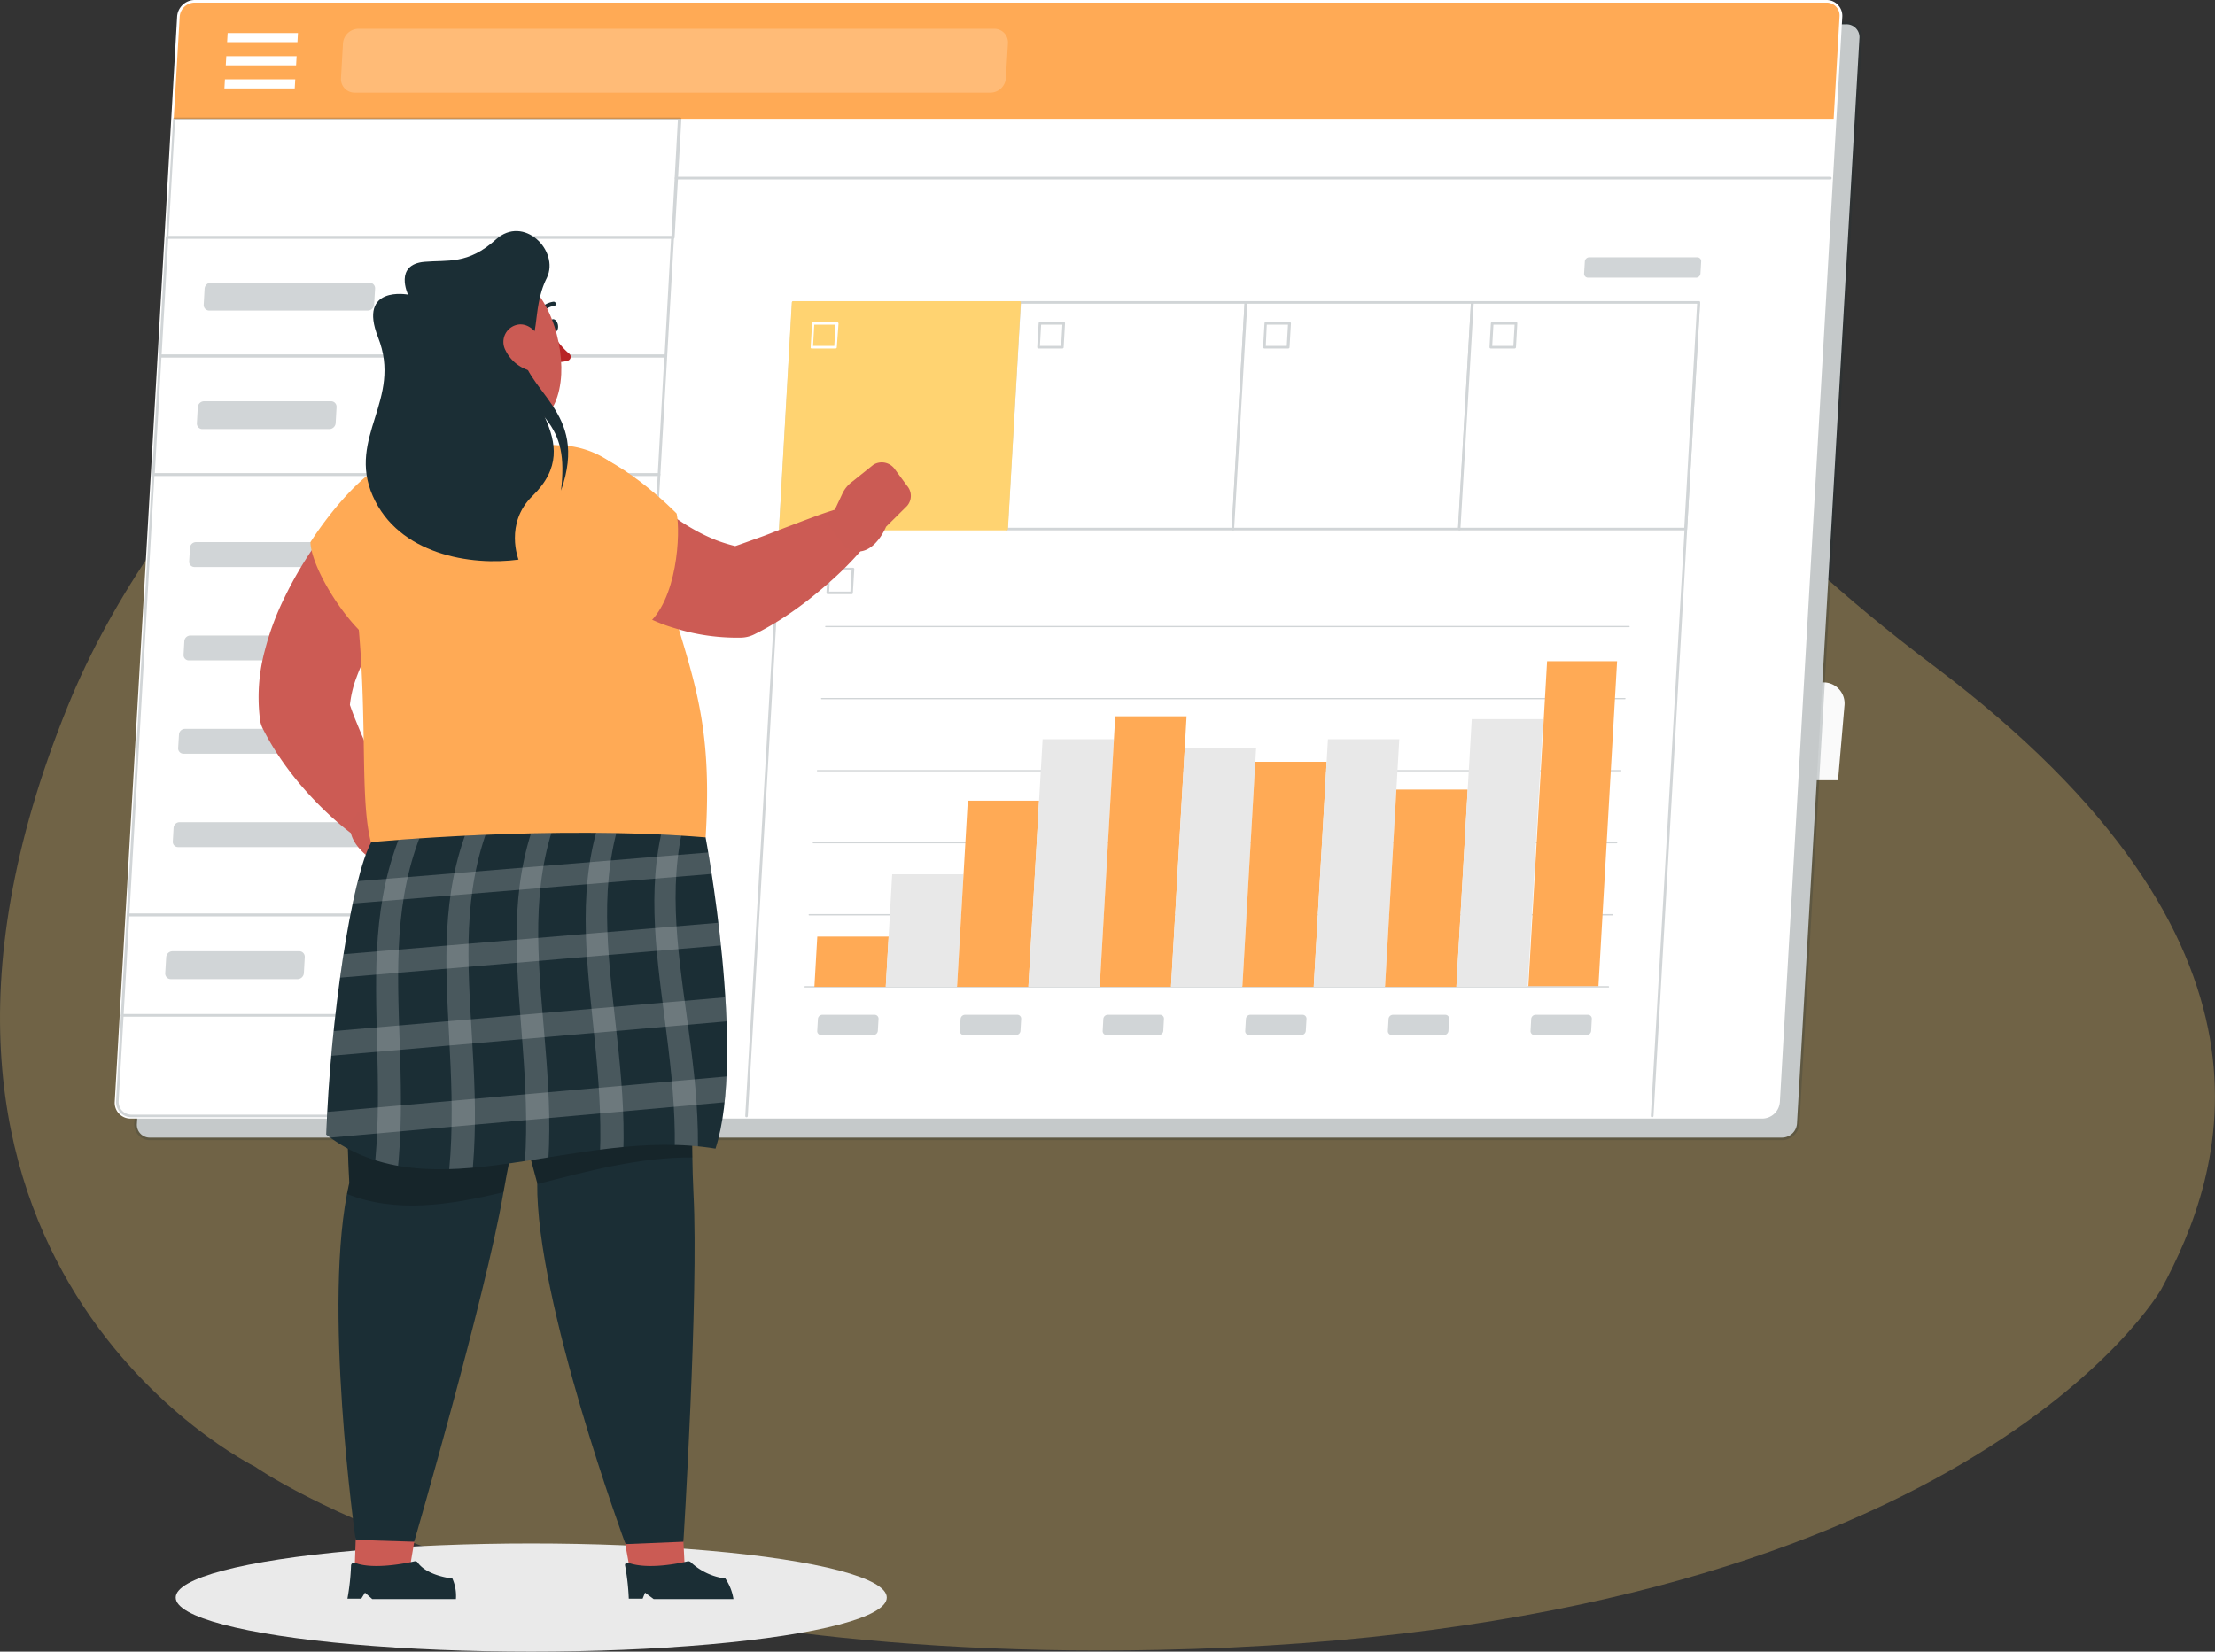 <svg xmlns="http://www.w3.org/2000/svg" xmlns:xlink="http://www.w3.org/1999/xlink" viewBox="0 0 344.27 256.77"><rect x="0" y="0" width="344.27" height="256.77" fill="#333333" stroke="none"/><defs><style>.cls-1{fill:none;}.cls-2{isolation:isolate;}.cls-15,.cls-3{fill:#ffd371;}.cls-3{opacity:0.3;}.cls-11,.cls-4{fill:#fff;}.cls-5{fill:#e7e7e7;}.cls-6{fill:#fafafa;}.cls-7{fill:#f0f0f0;}.cls-8{fill:#eaeaea;mix-blend-mode:multiply;}.cls-13,.cls-9{fill:#1b2e35;}.cls-11,.cls-12,.cls-19,.cls-9{opacity:0.2;}.cls-10{fill:#fa5;}.cls-14{fill:#e8e8e8;}.cls-16{fill:#cc5b54;}.cls-17{fill:#cb5b54;}.cls-18{fill:#b82425;}.cls-20{clip-path:url(#clip-path);}</style><clipPath id="clip-path"><path class="cls-1" d="M109.67,130.18s6.35,33.62,1.54,48.39C89.66,175.05,67.1,189,50.71,176.4c.61-17.88,3.93-40,7-45.48C57.67,130.92,85.69,128.21,109.67,130.18Z"/></clipPath></defs><g class="cls-2"><g id="Layer_2" data-name="Layer 2"><g id="Option_1" data-name="Option 1"><path class="cls-3" d="M180,256.5C82.68,258.48,39.61,228,39.61,228S-24.65,196.45,10.53,109.8c28-68.94,132.08-127,184.22-103.73s48.11,54.06,105.73,97.39,45.22,78.9,35.42,97C335.9,200.45,305.35,254,180,256.5Z"/><path class="cls-4" d="M213.84,92.6A2.8,2.8,0,0,1,211,89.52l.32,0-.32,0a3.36,3.36,0,0,1,3.28-3,2.79,2.79,0,0,1,2.81,3.08A3.36,3.36,0,0,1,213.84,92.6Zm.46-5.46a2.71,2.71,0,0,0-2.64,2.44A2.15,2.15,0,0,0,213.84,92a2.71,2.71,0,0,0,2.64-2.44,2.16,2.16,0,0,0-2.18-2.38Z"/><path class="cls-4" d="M204.18,92.6a2.79,2.79,0,0,1-2.82-3.08l.32,0-.32,0a3.36,3.36,0,0,1,3.27-3,2.82,2.82,0,0,1,2.1.9,2.86,2.86,0,0,1,.72,2.18A3.36,3.36,0,0,1,204.18,92.6Zm.45-5.46A2.7,2.7,0,0,0,202,89.58a2.18,2.18,0,0,0,.55,1.69,2.2,2.2,0,0,0,1.63.69,2.69,2.69,0,0,0,2.63-2.44,2.14,2.14,0,0,0-.55-1.68A2.17,2.17,0,0,0,204.63,87.14Z"/><path class="cls-4" d="M194.51,92.6a2.79,2.79,0,0,1-2.81-3.08l.31,0-.31,0a3.35,3.35,0,0,1,3.27-3,2.79,2.79,0,0,1,2.09.9,2.83,2.83,0,0,1,.73,2.18A3.36,3.36,0,0,1,194.51,92.6Zm.46-5.46a2.72,2.72,0,0,0-2.64,2.44,2.22,2.22,0,0,0,.56,1.69,2.2,2.2,0,0,0,1.62.69,2.7,2.7,0,0,0,2.64-2.44A2.16,2.16,0,0,0,195,87.14Z"/><path class="cls-5" d="M204.78,104.67A2.79,2.79,0,0,1,202,101.6l.32,0-.32,0a3.35,3.35,0,0,1,3.27-3,2.79,2.79,0,0,1,2.82,3.07A3.35,3.35,0,0,1,204.78,104.67Zm.45-5.45a2.69,2.69,0,0,0-2.63,2.43,2.14,2.14,0,0,0,2.18,2.38,2.69,2.69,0,0,0,2.63-2.43,2.14,2.14,0,0,0-2.18-2.38Z"/><path class="cls-5" d="M195.11,104.67a2.79,2.79,0,0,1-2.81-3.07l.31,0-.31,0a3.35,3.35,0,0,1,3.27-3,2.8,2.8,0,0,1,2.82,3.07A3.35,3.35,0,0,1,195.11,104.67Zm.46-5.45a2.71,2.71,0,0,0-2.64,2.43,2.22,2.22,0,0,0,.56,1.69,2.16,2.16,0,0,0,1.62.69,2.7,2.7,0,0,0,2.64-2.43,2.18,2.18,0,0,0-.56-1.69A2.14,2.14,0,0,0,195.57,99.22Z"/><path class="cls-5" d="M185.45,104.67a2.8,2.8,0,0,1-2.82-3.07l.32,0-.32,0a3.35,3.35,0,0,1,3.28-3,2.79,2.79,0,0,1,2.81,3.07A3.35,3.35,0,0,1,185.45,104.67Zm.46-5.45a2.7,2.7,0,0,0-2.64,2.43,2.18,2.18,0,0,0,.56,1.69,2.14,2.14,0,0,0,1.62.69,2.71,2.71,0,0,0,2.64-2.43,2.22,2.22,0,0,0-.56-1.69A2.16,2.16,0,0,0,185.91,99.22Z"/><path class="cls-6" d="M167.12,109.69a4,4,0,0,1,3.91-3.6H283.38a3.27,3.27,0,0,1,3.3,3.6l-1,11.61H166.14Z"/><path class="cls-7" d="M195.71,116.74a2.79,2.79,0,0,1-2.81-3.07l.31,0-.31,0a3.35,3.35,0,0,1,3.27-3,2.8,2.8,0,0,1,2.82,3.07A3.35,3.35,0,0,1,195.71,116.74Zm.46-5.45a2.71,2.71,0,0,0-2.64,2.43,2.22,2.22,0,0,0,.56,1.69,2.16,2.16,0,0,0,1.62.69,2.7,2.7,0,0,0,2.64-2.43,2.18,2.18,0,0,0-.56-1.69A2.14,2.14,0,0,0,196.17,111.29Z"/><path class="cls-7" d="M186.05,116.74a2.8,2.8,0,0,1-2.82-3.07l.32,0-.32,0a3.35,3.35,0,0,1,3.28-3,2.79,2.79,0,0,1,2.81,3.07A3.34,3.34,0,0,1,186.05,116.74Zm.46-5.45a2.7,2.7,0,0,0-2.64,2.43,2.18,2.18,0,0,0,.56,1.69,2.14,2.14,0,0,0,1.62.69,2.71,2.71,0,0,0,2.64-2.43,2.22,2.22,0,0,0-.56-1.69A2.16,2.16,0,0,0,186.51,111.29Z"/><path class="cls-7" d="M176.39,116.74a2.79,2.79,0,0,1-2.82-3.07l.32,0-.32,0a3.35,3.35,0,0,1,3.27-3,2.79,2.79,0,0,1,2.82,3.07A3.35,3.35,0,0,1,176.39,116.74Zm.45-5.45a2.69,2.69,0,0,0-2.63,2.43,2.14,2.14,0,0,0,2.18,2.38,2.69,2.69,0,0,0,2.63-2.43,2.14,2.14,0,0,0-2.18-2.38Z"/><ellipse id="_Path_" data-name="&lt;Path&gt;" class="cls-8" cx="82.57" cy="248.36" rx="55.26" ry="8.41"/><path class="cls-7" d="M277,176.86H23.34a2,2,0,0,1-2.06-2.19L31,6A2.35,2.35,0,0,1,33.3,3.78H286.91A2,2,0,0,1,289,6l-9.7,168.7A2.35,2.35,0,0,1,277,176.86Z"/><path class="cls-9" d="M277,177.26H23.34a2.45,2.45,0,0,1-1.8-.76,2.48,2.48,0,0,1-.67-1.86l9.7-168.7A2.77,2.77,0,0,1,33.3,3.37H286.91A2.45,2.45,0,0,1,289.38,6l-9.7,168.7A2.76,2.76,0,0,1,277,177.26Z"/><path class="cls-4" d="M273.91,173.49H20.3a2,2,0,0,1-2.07-2.19L27.93,2.6A2.35,2.35,0,0,1,30.25.41H283.87a2,2,0,0,1,2.06,2.19l-9.7,168.7A2.35,2.35,0,0,1,273.91,173.49Z"/><path class="cls-4" d="M273.91,173.9H20.3a2.45,2.45,0,0,1-2.47-2.62L27.53,2.57A2.76,2.76,0,0,1,30.25,0H283.87a2.41,2.41,0,0,1,1.8.77,2.45,2.45,0,0,1,.67,1.85l-9.7,168.7A2.77,2.77,0,0,1,273.91,173.9Z"/><path class="cls-10" d="M283.87.41H30.25A2.35,2.35,0,0,0,27.93,2.6L27,18.47H285l.91-15.87A2,2,0,0,0,283.87.41Z"/><polygon class="cls-4" points="46.02 10.15 35.09 10.15 35.17 8.73 46.1 8.73 46.02 10.15"/><polygon class="cls-4" points="45.81 13.75 34.88 13.75 34.96 12.33 45.89 12.33 45.81 13.75"/><polygon class="cls-4" points="46.23 6.55 35.3 6.55 35.38 5.13 46.31 5.13 46.23 6.55"/><path class="cls-11" d="M154,14.41H55.17A2.12,2.12,0,0,1,53,12.15l.31-5.42a2.44,2.44,0,0,1,2.39-2.26h98.82a2.12,2.12,0,0,1,2.14,2.26l-.32,5.42A2.43,2.43,0,0,1,154,14.41Z"/><g class="cls-12"><polygon class="cls-4" points="104.55 36.9 25.96 36.9 27.02 18.47 105.61 18.47 104.55 36.9"/><path class="cls-13" d="M104.55,37.11H26a.23.23,0,0,1-.15-.07.25.25,0,0,1,0-.15l1.06-18.43a.19.19,0,0,1,.2-.19h78.59a.2.2,0,0,1,.15.06.23.23,0,0,1,.06.16l-1.06,18.42A.22.22,0,0,1,104.55,37.11ZM26.18,36.7h78.18l1-18H27.21Z"/><polygon class="cls-4" points="103.49 55.33 24.9 55.33 25.96 36.9 104.55 36.9 103.49 55.33"/><path class="cls-13" d="M103.49,55.53H24.9a.22.22,0,0,1-.15-.06.27.27,0,0,1-.05-.15l1.06-18.43a.2.2,0,0,1,.2-.19h78.59a.2.2,0,0,1,.15.06.22.22,0,0,1,.06.15L103.7,55.34A.21.21,0,0,1,103.49,55.53Zm-78.37-.4H103.3l1-18H26.15Z"/><polygon class="cls-4" points="102.43 73.76 23.84 73.76 24.9 55.33 103.49 55.33 102.43 73.76"/><path class="cls-13" d="M102.43,74H23.84a.22.22,0,0,1-.15-.06.27.27,0,0,1-.05-.15L24.7,55.32a.2.2,0,0,1,.2-.19h78.59a.2.2,0,0,1,.15.06.22.22,0,0,1,.06.15l-1.06,18.43A.21.21,0,0,1,102.43,74Zm-78.37-.4h78.18l1-18H25.09Z"/><polygon class="cls-4" points="97.6 157.86 19.01 157.86 19.91 142.23 98.5 142.23 97.6 157.86"/><path class="cls-13" d="M97.6,158.06H19a.21.21,0,0,1-.21-.21l.9-15.63a.21.21,0,0,1,.2-.19H98.5a.18.18,0,0,1,.14.06.22.22,0,0,1,.06.15l-.9,15.63A.2.2,0,0,1,97.6,158.06Zm-78.38-.4H97.41l.87-15.22H20.1Z"/><path class="cls-4" d="M96.7,173.49H20.44a2.19,2.19,0,0,1-2.2-2.34L19,157.86H97.6Z"/><path class="cls-13" d="M96.7,173.69H20.44a2.4,2.4,0,0,1-1.76-.74,2.44,2.44,0,0,1-.64-1.81l.76-13.29a.21.21,0,0,1,.21-.19H97.6a.22.22,0,0,1,.15.06.27.27,0,0,1,0,.15l-.9,15.63A.19.19,0,0,1,96.7,173.69ZM19.2,158.06l-.76,13.1a2,2,0,0,0,.54,1.51,2,2,0,0,0,1.46.62H96.51l.87-15.23Z"/><polygon class="cls-4" points="98.5 142.23 19.91 142.23 23.84 73.76 102.43 73.76 98.5 142.23"/><path class="cls-13" d="M98.5,142.44H19.9a.21.21,0,0,1-.14-.07.2.2,0,0,1-.06-.15l3.94-68.47a.2.2,0,0,1,.2-.19h78.59a.21.21,0,0,1,.21.21L98.7,142.24A.21.21,0,0,1,98.5,142.44ZM20.12,142H98.3L102.22,74H24Z"/><polyline class="cls-4" points="116.03 173.49 123.3 47.02 264.05 47.02 256.77 173.49"/><path class="cls-13" d="M256.77,173.69h0a.19.19,0,0,1-.19-.21l7.26-126.26H123.5L116.23,173.5a.2.2,0,0,1-.4,0L123.1,47a.21.21,0,0,1,.2-.19H264.05a.18.18,0,0,1,.14.06.22.22,0,0,1,.06.15L257,173.5A.21.21,0,0,1,256.77,173.69Z"/><path class="cls-13" d="M135.75,160.91h-8.12a.6.6,0,0,1-.61-.65l.11-1.85a.69.69,0,0,1,.68-.65h8.12a.61.61,0,0,1,.62.65l-.11,1.85A.7.7,0,0,1,135.75,160.91Z"/><path class="cls-13" d="M157.92,160.91h-8.11a.61.61,0,0,1-.62-.65l.11-1.85a.7.7,0,0,1,.69-.65h8.12a.6.6,0,0,1,.61.65l-.11,1.85A.7.7,0,0,1,157.92,160.91Z"/><path class="cls-13" d="M180.1,160.91H172a.6.6,0,0,1-.61-.65l.1-1.85a.7.7,0,0,1,.69-.65h8.12a.6.6,0,0,1,.61.65l-.1,1.85A.7.7,0,0,1,180.1,160.91Z"/><path class="cls-13" d="M202.27,160.91h-8.12a.6.6,0,0,1-.61-.65l.11-1.85a.69.69,0,0,1,.68-.65h8.12a.61.61,0,0,1,.62.65l-.11,1.85A.7.7,0,0,1,202.27,160.91Z"/><path class="cls-13" d="M224.44,160.91h-8.11a.61.61,0,0,1-.62-.65l.11-1.85a.7.7,0,0,1,.69-.65h8.12a.61.61,0,0,1,.61.65l-.11,1.85A.7.7,0,0,1,224.44,160.91Z"/><path class="cls-13" d="M246.62,160.91H238.5a.6.6,0,0,1-.61-.65l.1-1.85a.7.7,0,0,1,.69-.65h8.12a.6.6,0,0,1,.61.65l-.1,1.85A.7.7,0,0,1,246.62,160.91Z"/><path class="cls-13" d="M263.62,43.17H246.83a.61.61,0,0,1-.62-.65l.11-1.84A.71.71,0,0,1,247,40H263.8a.61.61,0,0,1,.61.66l-.11,1.84A.69.69,0,0,1,263.62,43.17Z"/><path class="cls-13" d="M57.17,48.28H32.53a.86.86,0,0,1-.87-.92l.14-2.49a1,1,0,0,1,1-.92H57.42a.87.87,0,0,1,.88.92l-.15,2.49A1,1,0,0,1,57.17,48.28Z"/><path class="cls-13" d="M72.23,88.15h-42a.82.82,0,0,1-.83-.87l.13-2.12a.93.93,0,0,1,.92-.88h42a.82.82,0,0,1,.83.88l-.12,2.12A1,1,0,0,1,72.23,88.15Z"/><path class="cls-13" d="M59.88,102.67H29.35a.82.82,0,0,1-.82-.88l.12-2.12a.94.94,0,0,1,.93-.87H60.1a.83.83,0,0,1,.83.87l-.13,2.12A.94.94,0,0,1,59.88,102.67Z"/><path class="cls-13" d="M53.26,117.18H28.52a.83.83,0,0,1-.83-.88l.13-2.12a.93.93,0,0,1,.92-.87H53.49a.81.81,0,0,1,.82.87l-.12,2.12A.94.94,0,0,1,53.26,117.18Z"/><path class="cls-13" d="M64.17,131.69H27.68a.81.81,0,0,1-.82-.87l.12-2.13a.94.94,0,0,1,.93-.87H64.39a.81.81,0,0,1,.83.87l-.12,2.13A1,1,0,0,1,64.17,131.69Z"/><path class="cls-13" d="M51.17,66.71H31.47a.86.86,0,0,1-.87-.92l.14-2.49a1,1,0,0,1,1-.92h19.7a.86.86,0,0,1,.87.92l-.14,2.49A1,1,0,0,1,51.17,66.71Z"/><path class="cls-13" d="M46.25,152.22H26.56a.87.87,0,0,1-.88-.93l.15-2.49a1,1,0,0,1,1-.92H46.5a.86.86,0,0,1,.87.92l-.14,2.49A1,1,0,0,1,46.25,152.22Z"/><polygon class="cls-4" points="191.65 82.25 156.46 82.25 158.49 47.02 193.68 47.02 191.65 82.25"/><path class="cls-13" d="M191.65,82.45H156.46a.18.18,0,0,1-.14-.06.22.22,0,0,1-.06-.15l2-35.23a.19.19,0,0,1,.2-.19h35.18a.2.2,0,0,1,.15.06.22.22,0,0,1,.06.15l-2,35.23A.19.19,0,0,1,191.65,82.45Zm-35-.4h34.78l2-34.83H158.68Z"/><polygon class="cls-4" points="132.36 92.17 128.66 92.17 128.87 88.46 132.57 88.46 132.36 92.17"/><path class="cls-13" d="M132.36,92.37h-3.7a.21.21,0,0,1-.21-.21l.22-3.71a.19.19,0,0,1,.2-.19h3.7a.2.2,0,0,1,.15.06.22.22,0,0,1,.06.15l-.22,3.71A.19.19,0,0,1,132.36,92.37Zm-3.49-.4h3.3l.19-3.3h-3.3Z"/><polygon class="cls-4" points="226.83 82.25 191.65 82.25 193.68 47.02 228.86 47.02 226.83 82.25"/><path class="cls-13" d="M226.83,82.45H191.65a.2.2,0,0,1-.15-.06.17.17,0,0,1-.05-.15l2-35.23a.21.21,0,0,1,.2-.19h35.19a.2.2,0,0,1,.15.06.17.17,0,0,1,.05.15l-2,35.23A.21.21,0,0,1,226.83,82.45Zm-35-.4h34.78l2-34.83H193.87Z"/><polygon class="cls-4" points="262.02 82.25 226.83 82.25 228.86 47.02 264.05 47.02 262.02 82.25"/><path class="cls-13" d="M262,82.45H226.83a.2.2,0,0,1-.14-.06.22.22,0,0,1-.06-.15l2-35.23a.19.19,0,0,1,.2-.19h35.19a.18.18,0,0,1,.14.06.22.22,0,0,1,.06.15l-2,35.23A.19.19,0,0,1,262,82.45Zm-35-.4h34.78l2-34.83H229.05Z"/><line class="cls-4" x1="105.08" y1="27.69" x2="284.49" y2="27.69"/><path class="cls-13" d="M284.49,27.89H105.08a.2.2,0,0,1-.2-.2.21.21,0,0,1,.2-.21H284.49a.21.21,0,0,1,.2.21A.2.2,0,0,1,284.49,27.89Z"/><line class="cls-4" x1="128.36" y1="97.41" x2="253.2" y2="97.41"/><path class="cls-13" d="M253.2,97.51H128.36a.11.11,0,0,1-.11-.1.1.1,0,0,1,.11-.1H253.2a.1.1,0,0,1,.1.1A.11.11,0,0,1,253.2,97.51Z"/><line class="cls-4" x1="127.71" y1="108.61" x2="252.55" y2="108.61"/><path class="cls-13" d="M252.55,108.71H127.71a.1.1,0,0,1,0-.2H252.55a.1.1,0,1,1,0,.2Z"/><line class="cls-4" x1="127.07" y1="119.81" x2="251.91" y2="119.81"/><path class="cls-13" d="M251.91,119.91H127.07a.09.09,0,0,1-.1-.1.1.1,0,0,1,.1-.1H251.91a.1.1,0,0,1,.1.1A.09.09,0,0,1,251.91,119.91Z"/><line class="cls-4" x1="126.42" y1="131.01" x2="251.27" y2="131.01"/><path class="cls-13" d="M251.27,131.11H126.42a.1.1,0,0,1-.1-.1.11.11,0,0,1,.1-.1H251.27a.11.11,0,0,1,.1.1A.1.1,0,0,1,251.27,131.11Z"/><line class="cls-4" x1="125.78" y1="142.21" x2="250.62" y2="142.21"/><path class="cls-13" d="M250.62,142.32H125.78a.1.1,0,0,1-.1-.11.1.1,0,0,1,.1-.1H250.62a.1.1,0,0,1,.1.1A.1.1,0,0,1,250.62,142.32Z"/><line class="cls-4" x1="125.13" y1="153.42" x2="249.98" y2="153.42"/><path class="cls-13" d="M250,153.52H125.13a.11.11,0,0,1-.1-.1.11.11,0,0,1,.1-.11H250a.11.11,0,0,1,.1.11A.11.11,0,0,1,250,153.52Z"/><polygon class="cls-4" points="165.12 53.98 161.41 53.98 161.63 50.27 165.33 50.27 165.12 53.98"/><path class="cls-13" d="M165.12,54.18h-3.71a.2.2,0,0,1-.14-.06.22.22,0,0,1-.06-.15l.22-3.71a.19.19,0,0,1,.2-.19h3.7a.2.2,0,0,1,.15.06.17.17,0,0,1,.05.15L165.32,54A.19.19,0,0,1,165.12,54.18Zm-3.49-.4h3.3l.19-3.31h-3.3Z"/><polygon class="cls-4" points="200.23 53.98 196.53 53.98 196.74 50.27 200.44 50.27 200.23 53.98"/><path class="cls-13" d="M200.23,54.18h-3.7a.2.2,0,0,1-.15-.06.22.22,0,0,1-.06-.15l.22-3.71a.19.19,0,0,1,.2-.19h3.7a.2.2,0,0,1,.15.06.22.22,0,0,1,.06.15L200.43,54A.19.19,0,0,1,200.23,54.18Zm-3.49-.4H200l.19-3.31h-3.3Z"/><polygon class="cls-4" points="235.42 53.98 231.71 53.98 231.93 50.27 235.63 50.27 235.42 53.98"/><path class="cls-13" d="M235.42,54.18h-3.71a.22.22,0,0,1-.15-.06.27.27,0,0,1-.05-.15l.21-3.71a.21.21,0,0,1,.21-.19h3.7a.2.2,0,0,1,.15.06.17.17,0,0,1,.05.15L235.62,54A.21.21,0,0,1,235.42,54.18Zm-3.49-.4h3.29l.19-3.31h-3.29Z"/></g><polygon class="cls-10" points="137.67 153.42 126.58 153.42 127.03 145.6 138.12 145.6 137.67 153.42"/><polygon class="cls-14" points="148.75 153.42 137.67 153.42 138.67 135.92 149.76 135.92 148.75 153.42"/><polygon class="cls-10" points="159.84 153.42 148.75 153.42 150.42 124.48 161.5 124.48 159.84 153.42"/><polygon class="cls-14" points="170.93 153.42 159.84 153.42 162.05 114.92 173.14 114.92 170.93 153.42"/><polygon class="cls-10" points="182.01 153.42 170.93 153.42 173.34 111.36 184.43 111.36 182.01 153.42"/><polygon class="cls-14" points="193.1 153.42 182.01 153.42 184.15 116.28 195.24 116.28 193.1 153.42"/><polygon class="cls-10" points="204.19 153.42 193.1 153.42 195.11 118.43 206.2 118.43 204.19 153.42"/><polygon class="cls-14" points="215.27 153.42 204.19 153.42 206.4 114.92 217.49 114.92 215.27 153.42"/><polygon class="cls-10" points="226.36 153.42 215.27 153.42 217.04 122.75 228.12 122.75 226.36 153.42"/><polygon class="cls-14" points="237.45 153.42 226.36 153.42 228.75 111.8 239.84 111.8 237.45 153.42"/><path class="cls-10" d="M237.55,153.31h10.89l2.9-50.52H240.46Z"/><path class="cls-15" d="M156.46,82.45H121.28a.2.2,0,0,1-.15-.06.22.22,0,0,1-.06-.15l2-35.23a.21.21,0,0,1,.2-.19h35.19a.2.2,0,0,1,.15.06.17.17,0,0,1,.05.15l-2,35.23A.21.21,0,0,1,156.46,82.45Z"/><path class="cls-4" d="M129.86,54.18h-3.7a.2.2,0,0,1-.15-.06A.22.22,0,0,1,126,54l.22-3.71a.19.19,0,0,1,.2-.19h3.7a.2.2,0,0,1,.15.06.22.22,0,0,1,.06.15L130.06,54A.19.19,0,0,1,129.86,54.18Zm-3.49-.4h3.3l.19-3.31h-3.3Z"/><path class="cls-16" d="M65.23,89.25l-.91,1.17-1,1.31c-.65.89-1.31,1.77-1.93,2.69-1.26,1.8-2.41,3.65-3.45,5.48-.52.92-1,1.84-1.41,2.75a28.51,28.51,0,0,0-1.13,2.68,17.23,17.23,0,0,0-1.06,4.76l-.54-2.24c.44,1.33.9,2.72,1.48,4.13s1.16,2.86,1.84,4.29,1.34,2.91,2,4.39,1.46,3,2.09,4.42l.13.31a3.95,3.95,0,0,1-5.91,4.79,44.41,44.41,0,0,1-4.28-3.53,54.69,54.69,0,0,1-3.83-3.93,50.58,50.58,0,0,1-3.46-4.41,42.56,42.56,0,0,1-3-5,4.57,4.57,0,0,1-.47-1.57l-.07-.68a27.9,27.9,0,0,1,.83-9.9,42.53,42.53,0,0,1,3.09-8.3,57.82,57.82,0,0,1,4.17-7.26c.78-1.14,1.56-2.26,2.4-3.35q.63-.81,1.29-1.62l.69-.8.78-.88a7.76,7.76,0,0,1,12,9.89Z"/><path class="cls-10" d="M62.1,71c-6.9,2.11-13.85,13.29-13.85,13.29.12,4.2,6.28,14,10.91,16.26A23.32,23.32,0,0,0,66.7,90.25C69.2,83.13,65.55,72.19,62.1,71Z"/><path class="cls-17" d="M59.72,124.53l-4.1,1.83c-3.34,3.32,1.67,6.88,1.67,6.88L59,135.93a2.39,2.39,0,0,0,3,.71l2.87-1.25a2.49,2.49,0,0,0,1.5-3.12l-1.1-2.56a4.86,4.86,0,0,0-1.45-1.9Z"/><path class="cls-17" d="M86.8,71.3a6.35,6.35,0,0,0-3-2.83,5.76,5.76,0,0,1-.1-3.89L69.12,59.93c1.18,4.83,2.1,8.64.31,11,2.86,1.75,8.12,4.89,13.85,4.73S87.73,73.33,86.8,71.3Z"/><path class="cls-13" d="M85.39,50.78c.11.56.49,1,.85.89s.58-.59.48-1.15-.49-1-.86-.88S85.29,50.22,85.39,50.78Z"/><path class="cls-18" d="M85.79,51.59l.84,4.7a5.21,5.21,0,0,0,1.66-.23.63.63,0,0,0,.15-1.1A11.19,11.19,0,0,1,85.79,51.59Z"/><path class="cls-13" d="M86.37,47.38a.3.3,0,0,1-.25.19,2.61,2.61,0,0,0-2,1.37.34.34,0,0,1-.44.17.35.35,0,0,1-.17-.45A3.31,3.31,0,0,1,86,46.91a.34.34,0,0,1,.39.28A.3.3,0,0,1,86.37,47.38Z"/><path class="cls-17" d="M66.27,52.55c1.74,6.28,3.07,10.51,7.6,12.53,9,4,13-.25,13.36-6.88.29-6-2.61-15.23-9.84-16.58S64.53,46.27,66.27,52.55Z"/><polygon class="cls-17" points="65.68 231.97 55.54 232.08 55.1 244.65 63.56 244.58 65.68 231.97"/><path class="cls-13" d="M54.29,183.91c-.86-16.13-.52-45.57,4.89-53l31.69-.74s-10.1,40.45-12.68,55.51c-2.69,15.66-13.81,54-13.81,54l-9.1-.28S50,202.32,54.29,183.91Z"/><polygon class="cls-17" points="105.83 231.97 95.72 232.08 98.02 244.65 106.47 244.58 105.83 231.97"/><path class="cls-13" d="M97.73,248.54h2.15l.38-.94,1.34,1H114a7.92,7.92,0,0,0-1.26-3.2,9.66,9.66,0,0,1-5.31-2.47.59.59,0,0,0-.53-.21c-1.23.3-6.14,1.34-9.2.25a.38.38,0,0,0-.54.45A36.23,36.23,0,0,1,97.73,248.54Z"/><path class="cls-13" d="M83.5,183.91c-4.46-16.13-11-45.57-7.28-53l32.21-.74s-1.42,40.45-.64,55.51c.82,15.66-1.57,54-1.57,54l-9,.37S83.28,202.32,83.5,183.91Z"/><path class="cls-19" d="M75.35,134.13c-7.84,1-14.51,2-18.62,2.73-3,11.64-3.14,33.82-2.44,47-.13.57-.26,1.16-.37,1.76,7.58,3,15.76,1.78,24.32-.27.56-3.21,1.44-7.5,2.48-12.28C77.38,159.25,74.21,142.33,75.35,134.13Z"/><path class="cls-19" d="M107.92,148c-1.84-9-3.86-16-3.86-16-4.54.06-9.21.3-13.8.64-1.66,6.72-6.36,25.88-9.54,40.49.94,3.93,1.9,7.62,2.78,10.79v.16c7.82-2,15.91-4.2,24.11-4.14C107.46,171,107.67,158.27,107.92,148Z"/><path class="cls-10" d="M88.33,69.32a140.86,140.86,0,0,0-21.42.17A14.14,14.14,0,0,0,54.26,86c3.57,21.17,1.26,36.81,3.41,45,0,0,32.85.58,52-.74,1.37-22.37-3.55-27-9.25-50.61A14.34,14.34,0,0,0,88.33,69.32Z"/><path class="cls-13" d="M109.67,130.18s6.35,33.62,1.54,48.39C89.66,175.05,67.1,189,50.71,176.4c.61-17.88,3.93-40,7-45.48C57.67,130.92,85.69,128.21,109.67,130.18Z"/><g class="cls-20"><path class="cls-11" d="M57.82,199.35l-3.81.36c10.15-26.73-.69-48.92,8.49-70.54l3.24-.26C56.73,150.5,67.75,172.66,57.82,199.35Z"/><path class="cls-11" d="M70,198.2l-3.79.35c9.43-26.6-2-48.69,6.65-70.22l3.23-.26C67.68,149.57,79.24,171.63,70,198.2Z"/><path class="cls-11" d="M82.18,197.05l-3.78.36c8.73-26.48-3.2-48.47,4.84-69.91l3.21-.26C78.59,148.65,90.69,170.61,82.18,197.05Z"/><path class="cls-11" d="M94.27,195.91l-3.76.36c8-26.36-4.44-48.25,3-69.6l3.2-.25C89.44,147.73,102.08,169.6,94.27,195.91Z"/><path class="cls-11" d="M106.3,194.78l-3.74.35c7.34-26.23-5.67-48,1.24-69.28l3.19-.26C100.25,146.82,113.42,168.59,106.3,194.78Z"/><path class="cls-11" d="M52.1,140.69c.21-1.17.47-2.33.76-3.48l59.61-4.88c-.13,1.13-.21,2.26-.25,3.4Z"/><path class="cls-11" d="M51,152.15c0-1.21.09-2.41.17-3.62l61.25-5.14c.1,1.17.21,2.35.35,3.53Z"/><path class="cls-11" d="M51,164.18c0-1.28,0-2.55,0-3.81l63-5.44c.19,1.23.39,2.47.58,3.71Z"/><path class="cls-11" d="M50.7,176.92c.09-1.37.15-2.72.19-4.06l64.74-5.75c.15,1.31.29,2.62.39,3.95Z"/><path class="cls-11" d="M48.78,190.57c.34-1.47.63-2.92.87-4.36l66.66-6.1c0,1.4-.11,2.82-.24,4.25Z"/></g><path class="cls-16" d="M101.51,77.63l0,0h0l0,0,.14.13.32.3.73.64c.51.42,1,.87,1.58,1.27a29.73,29.73,0,0,0,3.42,2.26A28.27,28.27,0,0,0,111.37,84a25.25,25.25,0,0,0,3.87,1.11l-3.18.48c1.27-.36,2.65-.83,4-1.32s2.86-1,4.31-1.6l4.44-1.69c1.49-.55,3-1.14,4.54-1.61l.17-.06a4,4,0,0,1,4.21,6.39,48.93,48.93,0,0,1-3.6,3.72c-1.25,1.17-2.55,2.28-3.89,3.36s-2.75,2.11-4.23,3.09a44.55,44.55,0,0,1-4.79,2.76,4.86,4.86,0,0,1-2.22.5l-1,0a32.62,32.62,0,0,1-6.81-.84c-1.11-.27-2.21-.58-3.3-.94s-2.13-.81-3.16-1.28A35.09,35.09,0,0,1,95,92.6a33.08,33.08,0,0,1-2.65-2.14c-.42-.38-.85-.78-1.26-1.2l-.64-.67-.33-.36-.43-.51a7.77,7.77,0,0,1,11.83-10.09Z"/><path class="cls-17" d="M128.68,81.53l2.73,3.57c4,2.5,6.31-3.21,6.31-3.21L141,78.63a2.37,2.37,0,0,0,0-3.08L139.12,73a2.48,2.48,0,0,0-3.38-.74l-3.29,2.63a4.87,4.87,0,0,0-1.52,1.85Z"/><path class="cls-10" d="M88.65,69.65c7.19.56,16.52,10.19,16.52,10.19.62,2.86.16,13.62-4.81,17.45,0,0-8.54-.42-12.2-6.3C84.17,84.58,81,69.05,88.65,69.65Z"/><path class="cls-13" d="M85,43.18C87,39,81.4,33.31,77.06,37.24S69.57,40.39,66,40.7c-4.82.4-2.58,5.1-2.58,5.1s-7.86-1.49-4.66,6.64c3.83,9.69-4.83,15.49-.83,24.64S73.22,88,80.59,87c0,0-2.22-5.62,2.16-9.89,8.87-8.62-2.93-15.89-2-23.65C84.39,54.1,82.36,48.38,85,43.18Z"/><path class="cls-13" d="M80.77,53.43l-2.14,1.15c-.24,3.28,4,7.7,6.25,10.58S87.81,71,87.2,76.27C91.65,63.6,81.31,61.23,80.77,53.43Z"/><path class="cls-17" d="M78.56,54.44A6,6,0,0,0,82,57.51c2,.69,3.15-1.08,2.71-3-.4-1.76-1.92-4.23-4-4.07A2.73,2.73,0,0,0,78.56,54.44Z"/><path class="cls-13" d="M54,248.54h2.15l.58-.94,1.13,1h13a6.59,6.59,0,0,0-.55-3.2s-3.88-.38-5.38-2.47a.47.47,0,0,0-.48-.21c-1.29.3-6.43,1.34-9.25.25a.47.47,0,0,0-.64.45A36,36,0,0,1,54,248.54Z"/></g></g></g></svg>